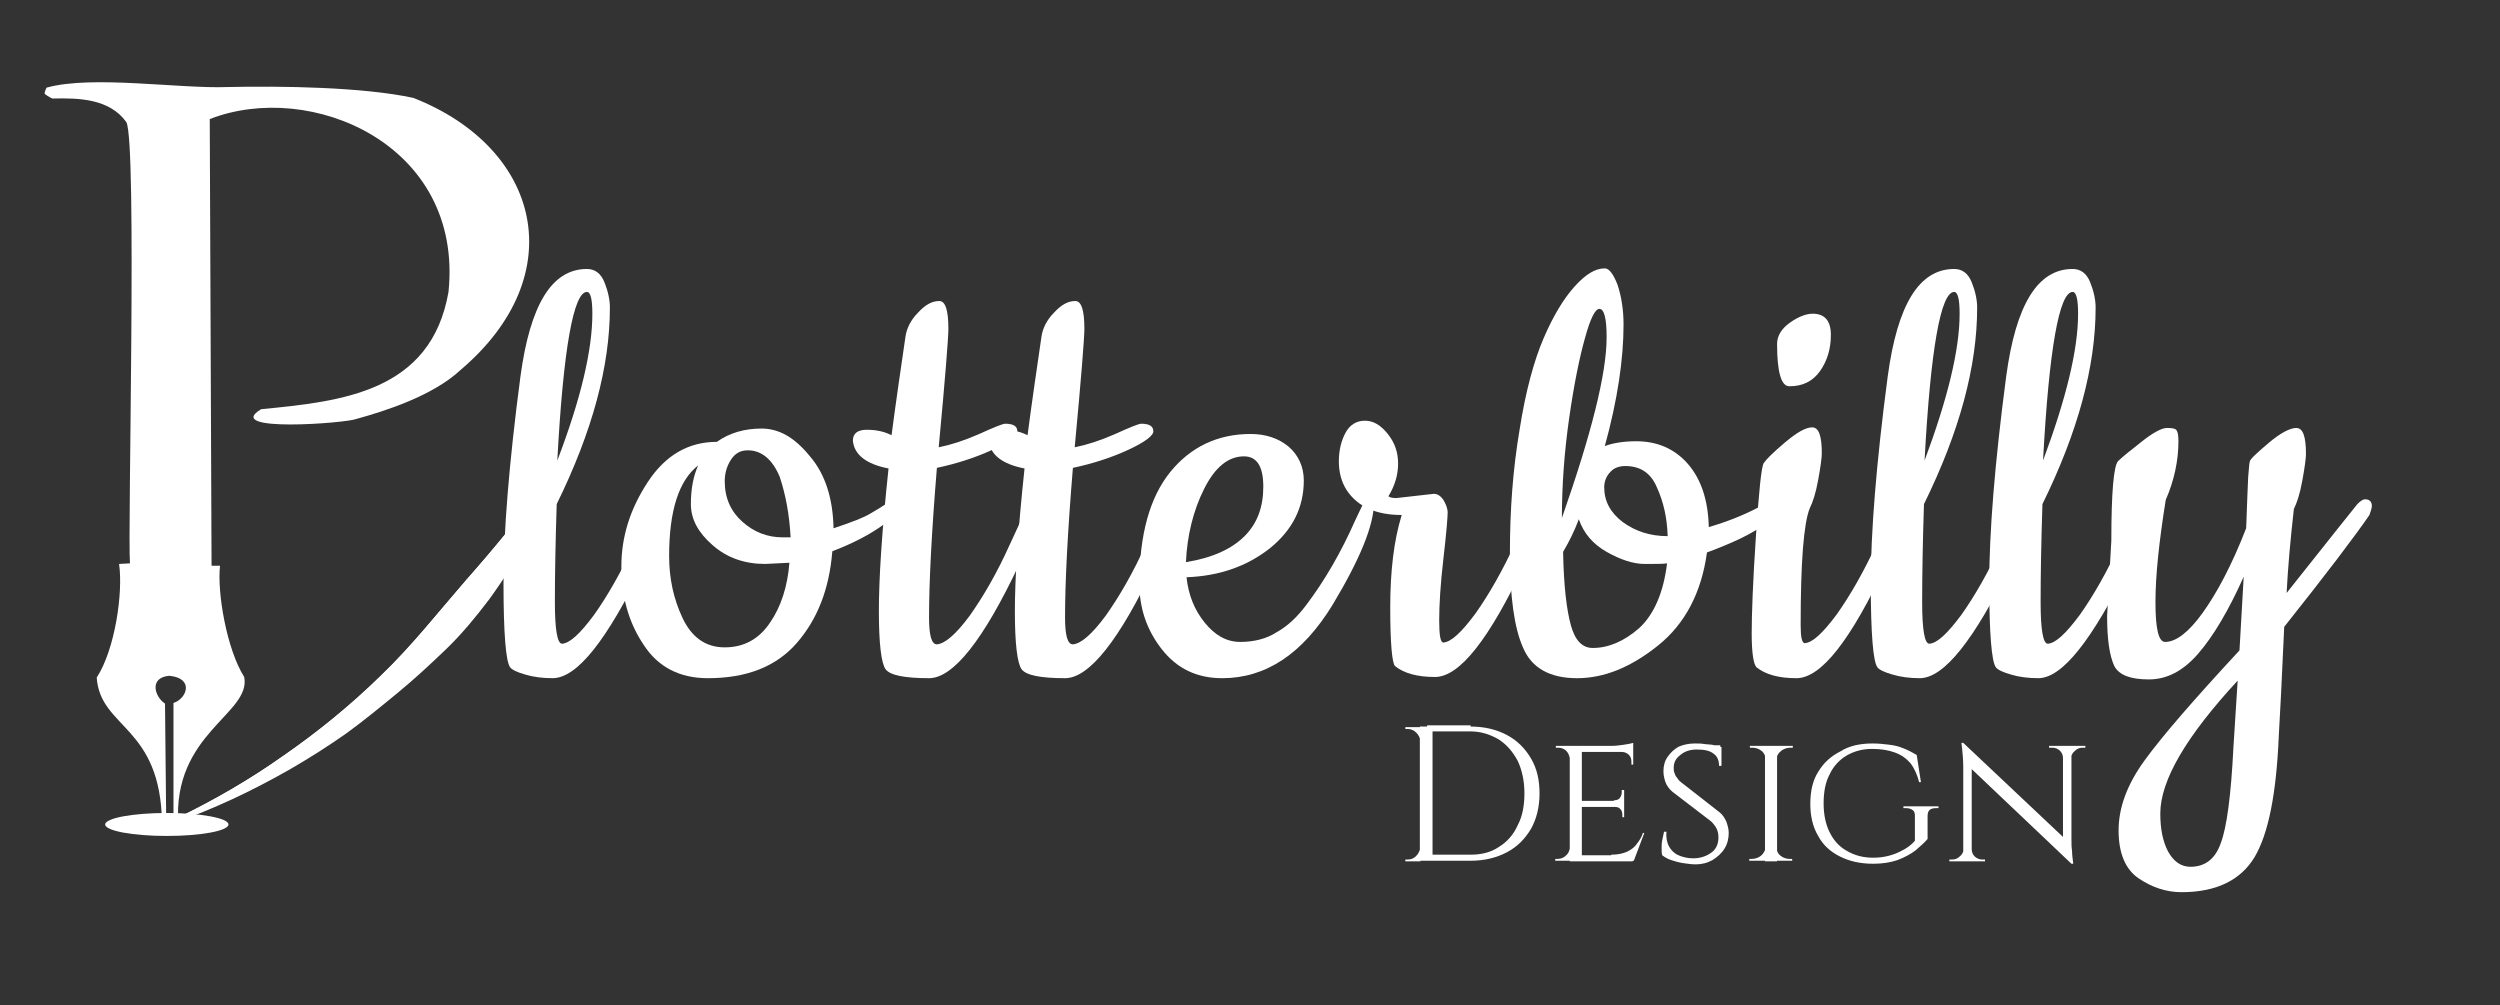 <?xml version="1.0" encoding="utf-8"?>
<!-- Generator: Adobe Illustrator 25.2.1, SVG Export Plug-In . SVG Version: 6.00 Build 0)  -->
<svg version="1.1" id="Ebene_1" xmlns="http://www.w3.org/2000/svg" xmlns:xlink="http://www.w3.org/1999/xlink" x="0px" y="0px"
	 viewBox="0 0 413.6 166.3" style="enable-background:new 0 0 413.6 166.3;" xml:space="preserve">
<rect x="0" y="0" width="413.6" height="166.3" fill="#333333" stroke="none"/>
<style type="text/css">
	.st0{fill:#FFFFFF;}
</style>
<g>
	<path class="st0" d="M8.7,16.3c4.3-0.1,9.4,0,12.2,3.9c1.8,3.2,0.2,67.9,0.6,73l-1.8,0.1c0.7,4.8-0.7,14.2-3.7,18.8
		c0.6,8.5,10.6,7.9,10.8,24.1l0.7,0l-0.2-19.8c-1.7-1.1-2.7-4.3,0.7-4.6c4.2,0.4,2.9,3.8,0.7,4.5c0,0,0,15,0,20l0.8,0
		c-1-15,12.1-18.2,10.9-24.3c-2.9-4.6-4.5-14-4-18.4H35l-0.3-73.9c16.6-6.5,42,4.1,39.5,28.6c-2.9,16.6-17.7,18.1-31,19.4
		C36.7,71.6,57.4,70,59,69.3c4.7-1.3,12.6-3.8,17.2-8.1c18.5-15.7,13.3-36.7-7.8-45c-8.3-1.8-21.8-2-30.8-1.8
		c-7.9,0.3-22.4-2-29.9,0.1c0,0-0.4,0.8-0.3,1C7.3,15.5,8.3,16.2,8.7,16.3z"/>
</g>
<g>
	<g>
		<path class="st0" d="M91.4,112.2c-1.6,0-3.2-0.2-4.5-0.6c-1.4-0.4-2.2-0.8-2.5-1.2c-0.7-0.9-1.1-5.5-1.1-13.9s0.9-19.8,2.8-34.2
			c1.6-11.9,5.2-17.8,11-17.8c1.3,0,2.3,0.7,2.9,2.2c0.6,1.5,0.9,2.9,0.9,4.2c0,9.7-2.9,20.5-8.8,32.5c-0.2,6.2-0.3,11.6-0.3,16.2
			c0,4.6,0.4,6.9,1.2,6.9c1.3-0.1,3-1.7,5.3-4.8c2.2-3.1,4.5-7.1,6.7-11.9c2.2-4.8,3.5-7.3,4-7.3c0.5,0,0.7,0.3,0.7,0.9
			c0,2.1-1.1,5.4-3.2,10C100.4,105.9,95.5,112.2,91.4,112.2z M98,51.9c0-2.4-0.3-3.6-0.9-3.6c-2.2,0-3.9,9.3-4.9,27.9
			C96.1,66,98,57.9,98,51.9z"/>
	</g>
	<g>
		<path class="st0" d="M137.9,87.4c3-1,5.1-1.8,6.2-2.5c1.2-0.7,2-1.2,2.6-1.6l1.3-0.8c0.4-0.2,0.7-0.3,0.9-0.3c0.6,0,0.9,0.3,0.9,1
			c0,0.7-1.2,1.8-3.5,3.5c-2.3,1.7-5.2,3.2-8.6,4.5c-0.5,6.3-2.5,11.3-5.9,15.2c-3.4,3.9-8.3,5.8-14.7,5.8c-4.6,0-8.2-1.8-10.6-5.5
			c-2.5-3.7-3.7-8-3.7-13c0-5,1.5-9.6,4.4-14c2.9-4.4,6.7-6.6,11.4-6.6c2.1-1.5,4.6-2.2,7.4-2.2c2.9,0,5.5,1.5,8,4.6
			C136.5,78.4,137.8,82.4,137.9,87.4z M130.6,93.1l-4,0.2c-3.4,0-6.3-1-8.7-3.1c-2.4-2.1-3.6-4.3-3.6-6.8c0-2.5,0.4-4.6,1.2-6.4
			c-3.2,2.5-4.8,7.5-4.8,15c0,3.6,0.7,7,2.2,10.2c1.5,3.2,3.8,4.9,7,4.9c3.2,0,5.7-1.4,7.5-4.1C129.2,100.4,130.3,97,130.6,93.1z
			 M123.7,74.5c-1.2,0-2.1,0.5-2.8,1.6c-0.7,1.1-1,2.3-1,3.5c0,2.8,1,5,2.9,6.7c1.9,1.7,4.1,2.6,6.7,2.6h1.3c-0.2-3.7-0.8-7-1.8-10
			C127.8,76,126,74.5,123.7,74.5z"/>
	</g>
	<g>
		<path class="st0" d="M168.6,93.4c-5.9,12.5-10.9,18.8-14.9,18.8c-4.1,0-6.5-0.5-7.2-1.5c-0.7-1-1.1-4.2-1.1-9.6
			c0-5.4,0.5-13.3,1.6-23.6c-3.7-0.7-5.7-2.3-5.9-4.6c0-1.2,0.8-1.8,2.3-1.8c1.6,0,2.9,0.3,4.1,0.9c0.7-5.4,1.5-10.8,2.3-16.3
			c0.2-1.4,0.9-2.8,2.1-4c1.2-1.3,2.3-1.9,3.5-1.9c1,0,1.5,1.5,1.5,4.6c0,1.4-0.5,7.9-1.6,19.6c2-0.4,4.2-1.1,6.7-2.2
			c2.4-1.1,3.9-1.7,4.3-1.7c1.3,0,2,0.4,2,1.2c0.1,0.7-1.3,1.8-4.1,3.1c-2.8,1.3-5.9,2.3-9.2,3c-0.9,10.9-1.3,19.1-1.3,24.7
			c0,3,0.4,4.5,1.3,4.5c1.3-0.1,3.1-1.6,5.4-4.7c2.2-3.1,4.5-7,6.7-11.9c2.2-4.9,3.5-7.3,4-7.3c0.5,0,0.7,0.3,0.7,0.9
			C171.9,85.5,170.8,88.8,168.6,93.4z"/>
	</g>
	<g>
		<path class="st0" d="M191.1,93.4c-5.9,12.5-10.9,18.8-14.9,18.8c-4.1,0-6.5-0.5-7.2-1.5c-0.7-1-1.1-4.2-1.1-9.6
			c0-5.4,0.5-13.3,1.6-23.6c-3.7-0.7-5.7-2.3-5.9-4.6c0-1.2,0.8-1.8,2.3-1.8c1.6,0,2.9,0.3,4.1,0.9c0.7-5.4,1.5-10.8,2.3-16.3
			c0.2-1.4,0.9-2.8,2.1-4c1.2-1.3,2.3-1.9,3.5-1.9c1,0,1.5,1.5,1.5,4.6c0,1.4-0.5,7.9-1.6,19.6c2-0.4,4.2-1.1,6.7-2.2
			c2.4-1.1,3.9-1.7,4.3-1.7c1.3,0,2,0.4,2,1.2c0.1,0.7-1.3,1.8-4.1,3.1c-2.8,1.3-5.9,2.3-9.2,3c-0.9,10.9-1.3,19.1-1.3,24.7
			c0,3,0.4,4.5,1.3,4.5c1.3-0.1,3.1-1.6,5.4-4.7c2.2-3.1,4.5-7,6.7-11.9c2.2-4.9,3.5-7.3,4-7.3c0.5,0,0.7,0.3,0.7,0.9
			C194.3,85.5,193.3,88.8,191.1,93.4z"/>
	</g>
	<g>
		<path class="st0" d="M202.2,112.2c-4.2,0-7.5-1.6-10-4.8c-2.5-3.2-3.7-6.8-3.7-10.8c0-8.1,1.7-14.3,5.1-18.5
			c3.4-4.2,7.9-6.3,13.3-6.3c2.5,0,4.6,0.7,6.3,2.1c1.6,1.4,2.5,3.3,2.5,5.6c0,4.5-1.9,8.2-5.6,11.2c-3.8,3-8.4,4.6-13.8,4.8
			c0.3,2.9,1.3,5.4,3,7.5c1.7,2.1,3.6,3.2,5.9,3.2c2.2,0,4.3-0.5,6-1.6c1.8-1,3.4-2.5,4.9-4.5c3.1-4.1,5.8-8.8,8.1-14
			c0.6-1.3,1.1-2.3,1.4-2.9c0.3-0.6,0.7-0.9,1.1-0.9c0.4,0,0.6,0.3,0.6,0.9c0,3.7-2.3,9.3-6.8,16.8
			C215.5,108.2,209.4,112.2,202.2,112.2z M196.2,93c4.4-0.7,7.6-2.2,9.7-4.3c2.1-2.1,3.1-4.8,3.1-8.2c0-3.4-1.1-5-3.2-5
			c-2.6,0-4.8,1.8-6.6,5.4C197.4,84.5,196.4,88.6,196.2,93z"/>
	</g>
	<g>
		<path class="st0" d="M231,82.4l6.2-0.7c0.6,0,1.1,0.3,1.6,1c0.4,0.7,0.7,1.4,0.7,2.1c0,0.7-0.2,3.3-0.7,7.6
			c-0.5,4.3-0.7,7.7-0.7,10.2c0,2.5,0.2,3.7,0.7,3.7c1.3-0.1,3-1.7,5.3-4.8c2.2-3.1,4.5-7.1,6.7-11.9c2.2-4.8,3.5-7.3,4-7.3
			c0.5,0,0.7,0.3,0.7,0.9c0,2.1-1.1,5.4-3.2,10c-5.9,12.5-10.8,18.8-14.9,18.8c-2.9,0-5.1-0.6-6.6-1.8c-0.5-0.5-0.8-3.8-0.8-9.7
			c0-6,0.6-11.1,1.9-15.3c-4.3,0-7.3-1.4-9.1-4.1c-0.9-1.4-1.3-3-1.3-4.8c0-1.8,0.4-3.4,1.1-4.7c0.7-1.3,1.8-2,3.2-2
			c1.4,0,2.6,0.7,3.8,2.2c1.2,1.5,1.7,3.1,1.7,4.9c0,1.8-0.5,3.6-1.6,5.4C229.9,82.3,230.4,82.4,231,82.4z"/>
	</g>
	<g>
		<path class="st0" d="M270.7,73c3.4,0,6.3,1.2,8.5,3.7c2.2,2.5,3.4,6,3.5,10.5c3.1-0.9,5.8-2,8.1-3.2c2.3-1.3,3.6-1.9,3.7-1.9
			c0.4,0,0.7,0.4,0.7,1.1c0,0.7-1.1,1.9-3.2,3.5c-2.1,1.6-5.3,3.1-9.6,4.7c-0.9,6.6-3.6,11.8-8.1,15.4c-4.5,3.6-8.9,5.4-13.4,5.4
			c-4.5,0-7.5-1.7-8.9-5c-1.5-3.3-2.2-8.6-2.2-15.7c0-7.2,0.5-13.9,1.6-20.4c1-6.4,2.4-11.5,4-15.2c1.6-3.7,3.3-6.5,5.1-8.5
			c1.8-2,3.4-3,5-3c0.7,0,1.4,0.9,2.1,2.7c0.6,1.8,1,4,1,6.6c0,5.7-1,12.5-3.1,20.1C266.8,73.3,268.6,73,270.7,73z M265.8,55.8
			c0-3.1-0.4-4.7-1.2-4.7c-0.7,0-1.5,1.6-2.4,4.9c-0.9,3.2-1.8,7.6-2.6,13.2c-0.8,5.6-1.2,11.1-1.2,16.5
			C263.3,71.7,265.8,61.8,265.8,55.8z M275.8,93.2c-0.6,0.1-1.8,0.1-3.7,0.1c-1.9,0-4-0.7-6.3-2c-2.3-1.3-3.8-3.1-4.6-5.4
			c-0.7,1.9-1.6,3.7-2.6,5.4c0.1,5.7,0.6,9.7,1.3,12.2c0.7,2.5,1.9,3.7,3.6,3.7c2.6,0,5.2-1.1,7.7-3.3
			C273.6,101.7,275.2,98.1,275.8,93.2z M268.9,77.1c-1,0-1.9,0.3-2.5,1c-0.6,0.6-1,1.5-1,2.5c0,2.3,1,4.2,3.1,5.8
			c2.1,1.5,4.5,2.3,7.4,2.3c-0.1-3.1-0.7-5.7-1.8-8.1C273.1,78.2,271.3,77.1,268.9,77.1z"/>
	</g>
	<g>
		<path class="st0" d="M297.2,112.2c-2.9,0-5.1-0.6-6.6-1.8c-0.5-0.5-0.8-2.4-0.8-5.6c0-3.2,0.2-8.6,0.7-16.1
			c0.5-7.5,0.9-11.5,1.3-12.1c0.4-0.6,1.5-1.7,3.5-3.4c1.9-1.6,3.4-2.5,4.5-2.5c1.1,0,1.6,1.4,1.6,4.3c0,0.7-0.2,2.2-0.6,4.4
			c-0.4,2.2-0.9,3.7-1.4,4.7c-1,2.5-1.5,8.9-1.5,19.3c0,2,0.2,3,0.7,3c1.3-0.1,3-1.7,5.3-4.8c2.2-3.1,4.5-7.1,6.7-11.9
			c2.2-4.8,3.5-7.3,4-7.3c0.5,0,0.7,0.3,0.7,0.9c0,2.1-1.1,5.4-3.2,10C306.2,105.9,301.3,112.2,297.2,112.2z M294,56.9
			c0-1.3,0.7-2.5,2.1-3.5c1.4-1,2.7-1.5,3.8-1.5c2,0,3,1.2,3,3.5c0,2.3-0.6,4.3-1.8,6c-1.2,1.7-2.9,2.5-5,2.5
			C294.7,64,294,61.6,294,56.9z"/>
	</g>
	<g>
		<path class="st0" d="M317.6,112.2c-1.6,0-3.2-0.2-4.5-0.6c-1.4-0.4-2.2-0.8-2.5-1.2c-0.7-0.9-1.1-5.5-1.1-13.9s0.9-19.8,2.8-34.2
			c1.6-11.9,5.2-17.8,11-17.8c1.3,0,2.3,0.7,2.9,2.2c0.6,1.5,0.9,2.9,0.9,4.2c0,9.7-2.9,20.5-8.8,32.5c-0.2,6.2-0.3,11.6-0.3,16.2
			c0,4.6,0.4,6.9,1.2,6.9c1.3-0.1,3-1.7,5.3-4.8c2.2-3.1,4.5-7.1,6.7-11.9c2.2-4.8,3.5-7.3,4-7.3c0.5,0,0.7,0.3,0.7,0.9
			c0,2.1-1.1,5.4-3.2,10C326.6,105.9,321.6,112.2,317.6,112.2z M324.2,51.9c0-2.4-0.3-3.6-0.9-3.6c-2.2,0-3.9,9.3-4.9,27.9
			C322.2,66,324.2,57.9,324.2,51.9z"/>
	</g>
	<g>
		<path class="st0" d="M337.2,112.2c-1.6,0-3.2-0.2-4.5-0.6c-1.4-0.4-2.2-0.8-2.5-1.2c-0.7-0.9-1.1-5.5-1.1-13.9s0.9-19.8,2.8-34.2
			c1.6-11.9,5.2-17.8,11-17.8c1.3,0,2.3,0.7,2.9,2.2c0.6,1.5,0.9,2.9,0.9,4.2c0,9.7-2.9,20.5-8.8,32.5c-0.2,6.2-0.3,11.6-0.3,16.2
			c0,4.6,0.4,6.9,1.2,6.9c1.3-0.1,3-1.7,5.3-4.8c2.2-3.1,4.5-7.1,6.7-11.9c2.2-4.8,3.5-7.3,4-7.3c0.5,0,0.7,0.3,0.7,0.9
			c0,2.1-1.1,5.4-3.2,10C346.1,105.9,341.2,112.2,337.2,112.2z M343.8,51.9c0-2.4-0.3-3.6-0.9-3.6c-2.2,0-3.9,9.3-4.9,27.9
			C341.8,66,343.8,57.9,343.8,51.9z"/>
	</g>
	<g>
		<path class="st0" d="M348.6,101.9l0.7-12.5c0-8,0.4-12.3,1.1-13.1c0.7-0.7,2.1-1.8,4-3.3c1.9-1.5,3.3-2.2,4.1-2.2
			c0.9,0,1.4,0.1,1.6,0.4c0.2,0.3,0.3,0.9,0.3,1.8c0,3.2-0.7,6.5-2.1,9.7c-1.1,6.9-1.7,12.5-1.7,16.9c0,4.4,0.5,6.6,1.6,6.6
			c1.8,0,3.9-1.6,6.2-4.8c2.3-3.2,4.8-7.8,7.2-14c0.1-1.6,0.1-3.4,0.2-5.2c0.1-1.8,0.1-3.2,0.2-4c0.1-0.9,0.1-1.5,0.2-1.8
			c0-0.4,1.1-1.4,3.1-3.1c2-1.7,3.6-2.5,4.6-2.5c1.1,0,1.6,1.4,1.6,4.3c0,0.7-0.2,2.2-0.6,4.4c-0.4,2.2-0.9,3.7-1.4,4.7
			c-0.6,5.3-1,9.9-1.2,13.9c7.3-9.2,11.2-14.1,11.7-14.7c0.5-0.5,0.9-0.8,1.3-0.8c0.7,0,1.1,0.4,1.1,1.1c0,0.4-0.2,0.9-0.4,1.5
			c-2.4,3.5-7.1,9.7-14.1,18.5c-0.4,8.9-0.7,14.9-0.9,18.1c-0.4,9.5-1.7,16.1-4,20c-2.3,3.8-6.3,5.8-12.1,5.8
			c-2.5,0-4.9-0.8-7.1-2.3c-2.2-1.5-3.3-4.2-3.3-7.9c0-3.8,1.4-7.6,4.3-11.6c2.9-4,8.1-10,15.7-18.2l0.7-12.2
			c-2.5,5.6-5,9.8-7.5,12.7c-2.5,2.9-5.2,4.3-8.2,4.3c-3,0-4.9-0.7-5.7-2.2C349,108.5,348.6,105.8,348.6,101.9z M370.2,112.6
			c-8.5,9.2-12.8,16.5-12.8,22c0,2.5,0.4,4.6,1.3,6.3c0.9,1.6,2.1,2.5,3.7,2.5c2.4,0,4.1-1.3,5-3.9c1-2.6,1.7-7.9,2.1-15.9
			L370.2,112.6z"/>
	</g>
</g>
<g>
	<path class="st0" d="M91.1,80c-6.1,10.5-16.4,25.4-32.7,38.4c-10.9,8.7-21.5,14.1-29.9,17.6l0.7-0.6c6.2-3,12.1-6.4,17.6-10.3
		c5.8-4,11.3-8.5,16.3-13.4c5.1-4.9,9.4-10.4,14-15.7c2.3-2.6,4.6-5.3,6.8-8c1.9-2.2,3.7-4.5,5.7-6.8L91.1,80z"/>
	<path class="st0" d="M91.3,80.1c-1.2,3.5-2.7,6.7-4.5,9.9c-0.9,1.6-1.8,3.1-2.8,4.7c-1,1.5-2,3-3.1,4.5c-2.2,2.9-4.5,5.7-7.1,8.2
		c-2.6,2.5-5.3,5-8.1,7.3c-2.8,2.3-5.6,4.6-8.5,6.7c-3,2.1-6,4-9.1,5.8c-6.3,3.6-12.8,6.7-19.5,9l-0.1-0.2l-0.1-0.2
		c0.3-0.1,0.5-0.2,0.8-0.4c6.2-3,12.1-6.4,17.6-10.3c5.8-4,11.3-8.5,16.3-13.4c5.1-4.9,9.4-10.4,14-15.7c2.3-2.6,4.6-5.3,6.8-8
		c1.9-2.2,3.7-4.5,5.7-6.8c0.4-0.5,0.8-1,1.2-1.4l0.2,0.1L91.3,80.1z"/>
</g>
<g>
	<ellipse class="st0" cx="27.6" cy="136.4" rx="10.2" ry="1.9"/>
</g>
<g>
	<g>
		<path class="st0" d="M235,122.6L235,122.6c-0.1-0.6-0.3-1-0.7-1.4c-0.4-0.4-0.9-0.6-1.4-0.6h-0.4l0-0.3h2.5V122.6z M235,140.2v2.3
			h-2.5v-0.3h0.4c0.6,0,1-0.2,1.4-0.6C234.7,141.2,234.9,140.7,235,140.2L235,140.2z M237,120.2v22.2h-2.1v-22.2H237z M243.3,120.2
			c2.3,0,4.3,0.5,6,1.4c1.7,0.9,3,2.2,4,3.9c1,1.7,1.4,3.6,1.4,5.8c0,2.2-0.5,4.2-1.4,5.8c-1,1.7-2.3,3-4,3.9
			c-1.7,0.9-3.7,1.4-6,1.4h-6.8l0-1c0.9,0,1.7,0,2.4,0c0.7,0,1.4,0,2,0s1.5,0,2.4,0c1.8,0,3.4-0.4,4.7-1.3c1.3-0.8,2.4-2,3.1-3.6
			c0.8-1.5,1.1-3.3,1.1-5.3c0-2-0.4-3.8-1.1-5.3c-0.8-1.5-1.8-2.7-3.2-3.6c-1.4-0.8-2.9-1.3-4.7-1.3c-1,0-1.8,0-2.5,0s-1.4,0-2.1,0
			c-0.7,0-1.6,0-2.5,0v-1H243.3z"/>
	</g>
	<g>
		<path class="st0" d="M259.7,125.4L259.7,125.4c-0.1-0.5-0.3-0.9-0.6-1.2c-0.3-0.3-0.8-0.5-1.3-0.5h-0.4v-0.3h2.8L259.7,125.4z
			 M259.7,140.4l0.4,2h-2.8v-0.3h0.4c0.5,0,1-0.2,1.3-0.5C259.4,141.3,259.6,140.9,259.7,140.4L259.7,140.4z M261.7,123.4v19.1h-2
			v-19.1H261.7z M270.2,123.4v1h-8.6v-1H270.2z M268.7,132.5v1h-7.1v-1H268.7z M270.2,141.5l-0.1,1h-8.5v-1H270.2z M272,137.9
			l-1.7,4.5h-4.8l1.1-1c1.1,0,1.9-0.2,2.6-0.5c0.6-0.3,1.2-0.7,1.6-1.3c0.4-0.5,0.8-1.1,1-1.8H272z M270.2,122.9v0.8l-3.6-0.3
			c0.7,0,1.4-0.1,2.1-0.2C269.4,123.1,269.9,123,270.2,122.9z M268.7,130.7v1.8h-1.7v-0.1c0.4,0,0.8-0.1,1-0.4
			c0.2-0.3,0.3-0.6,0.3-0.9v-0.4H268.7z M268.7,133.4v1.8h-0.3v-0.4c0-0.4-0.1-0.7-0.3-0.9c-0.2-0.3-0.5-0.4-1-0.4v-0.1H268.7z
			 M270.2,124.3v2.2h-0.3V126c0-0.4-0.1-0.8-0.4-1.1c-0.3-0.3-0.7-0.5-1.2-0.5v-0.1H270.2z"/>
	</g>
	<g>
		<path class="st0" d="M280.4,123c0.6,0,1.1,0,1.6,0.1c0.4,0,0.8,0.1,1.2,0.1c0.3,0.1,0.6,0.1,0.9,0.2c0.2,0.1,0.5,0.1,0.7,0.2
			l0,3.1h-0.4c0-0.9-0.3-1.6-0.9-2c-0.6-0.5-1.5-0.7-2.8-0.7c-1.1,0-2,0.3-2.7,0.9c-0.8,0.6-1.1,1.3-1.1,2.1c0,0.3,0,0.6,0.1,0.8
			c0.1,0.3,0.2,0.6,0.4,0.8c0.2,0.3,0.4,0.6,0.7,0.8l6.4,5c0.5,0.4,0.8,0.9,1.1,1.5c0.2,0.6,0.4,1.2,0.4,1.9c0,0.9-0.2,1.8-0.7,2.6
			c-0.5,0.8-1.2,1.4-2,1.9c-0.9,0.5-1.8,0.7-2.8,0.7c-0.6,0-1.3-0.1-2-0.2c-0.7-0.1-1.4-0.3-2-0.5c-0.6-0.2-1.1-0.5-1.5-0.8
			c-0.1-0.3-0.1-0.7-0.1-1.1c0-0.5,0-0.9,0.1-1.4c0.1-0.5,0.2-1,0.3-1.4h0.4c-0.1,1,0.1,1.8,0.4,2.4c0.4,0.7,0.9,1.2,1.6,1.5
			c0.7,0.3,1.5,0.5,2.4,0.5c1.3,0,2.3-0.4,3.1-1c0.8-0.6,1.1-1.5,1.1-2.5c0-0.5-0.1-1-0.3-1.4c-0.2-0.4-0.5-0.8-0.9-1.2l-6.4-4.9
			c-0.6-0.5-1-1.1-1.2-1.7c-0.2-0.6-0.3-1.2-0.3-1.7c0-0.9,0.2-1.7,0.7-2.4c0.5-0.7,1.1-1.3,1.9-1.7
			C278.5,123.2,279.4,123,280.4,123z M284.6,123.3l0,0.6h-2.3v-0.6H284.6z"/>
	</g>
	<g>
		<path class="st0" d="M292.1,125.4L292.1,125.4c-0.1-0.5-0.3-0.9-0.7-1.2c-0.4-0.3-0.9-0.5-1.5-0.5c0,0-0.2,0-0.4,0v-0.3h2.7V125.4
			z M292.1,140.4v2h-2.7v-0.3h0.4c0.6,0,1.1-0.2,1.5-0.5C291.7,141.3,291.9,140.9,292.1,140.4L292.1,140.4z M294,123.4v19.1h-2
			v-19.1H294z M293.9,125.4v-2h2.7l0,0.3h-0.4c-0.6,0-1.1,0.2-1.5,0.5C294.2,124.6,294,125,293.9,125.4L293.9,125.4z M293.9,140.4
			L293.9,140.4c0.1,0.5,0.3,0.9,0.7,1.2c0.4,0.3,0.9,0.5,1.5,0.5h0.4l0,0.3h-2.7V140.4z"/>
	</g>
	<g>
		<path class="st0" d="M309.8,123c1,0,1.9,0.1,2.7,0.2c0.9,0.1,1.7,0.3,2.4,0.6c0.8,0.3,1.5,0.7,2.2,1.1l0.7,4.5h-0.3
			c-0.3-1.2-0.8-2.3-1.4-3.1c-0.7-0.8-1.5-1.4-2.6-1.8c-1.1-0.4-2.3-0.6-3.8-0.6c-1.6,0-3,0.4-4.2,1.1c-1.2,0.7-2.2,1.8-2.8,3.1
			c-0.7,1.3-1,2.9-1,4.8c0,1.8,0.3,3.4,1,4.8c0.7,1.4,1.6,2.4,2.9,3.1c1.2,0.7,2.6,1.1,4.3,1.1c0.9,0,1.7-0.1,2.5-0.3
			c0.8-0.2,1.6-0.5,2.3-0.9c0.8-0.4,1.5-0.9,2.1-1.6l0-4.2c0-0.4-0.1-0.7-0.4-0.9c-0.3-0.2-0.6-0.3-1.1-0.3h-0.4v-0.3h5.8v0.3h-0.4
			c-1,0-1.4,0.4-1.4,1.3v3.8c-0.5,0.6-1.2,1.2-2,1.9c-0.8,0.6-1.9,1.2-3,1.6c-1.2,0.4-2.5,0.6-4,0.6c-2.1,0-3.9-0.4-5.5-1.2
			c-1.6-0.8-2.8-1.9-3.6-3.4c-0.9-1.5-1.3-3.3-1.3-5.3c0-2.1,0.4-3.9,1.3-5.3c0.9-1.5,2.1-2.6,3.7-3.4
			C305.9,123.4,307.7,123,309.8,123z"/>
	</g>
	<g>
		<path class="st0" d="M324.9,140.5v2h-2.4v-0.3h0.5c0.5,0,0.9-0.2,1.2-0.5C324.6,141.4,324.8,141,324.9,140.5L324.9,140.5z
			 M324.8,122.9l1.4,1.8l0,17.8h-1.4v-15.6c0-1.1-0.1-2.4-0.3-4H324.8z M324.8,122.9l17.6,16.6l0.3,3.4l-17.6-16.7L324.8,122.9z
			 M326.2,140.5c0,0.5,0.2,0.9,0.5,1.2s0.8,0.5,1.2,0.5h0.5v0.3h-2.4L326.2,140.5L326.2,140.5z M341.3,125.4c0-0.5-0.2-0.9-0.5-1.2
			c-0.3-0.3-0.8-0.5-1.2-0.5H339v-0.3h2.4L341.3,125.4L341.3,125.4z M342.7,123.4v15.4c0,0.7,0,1.3,0.1,2c0,0.6,0.1,1.3,0.2,2.1
			h-0.3l-1.4-1.7v-17.8H342.7z M342.6,125.4v-2h2.4v0.3h-0.5c-0.5,0-0.9,0.2-1.2,0.5C342.9,124.5,342.7,124.9,342.6,125.4
			L342.6,125.4z"/>
	</g>
</g>
</svg>
